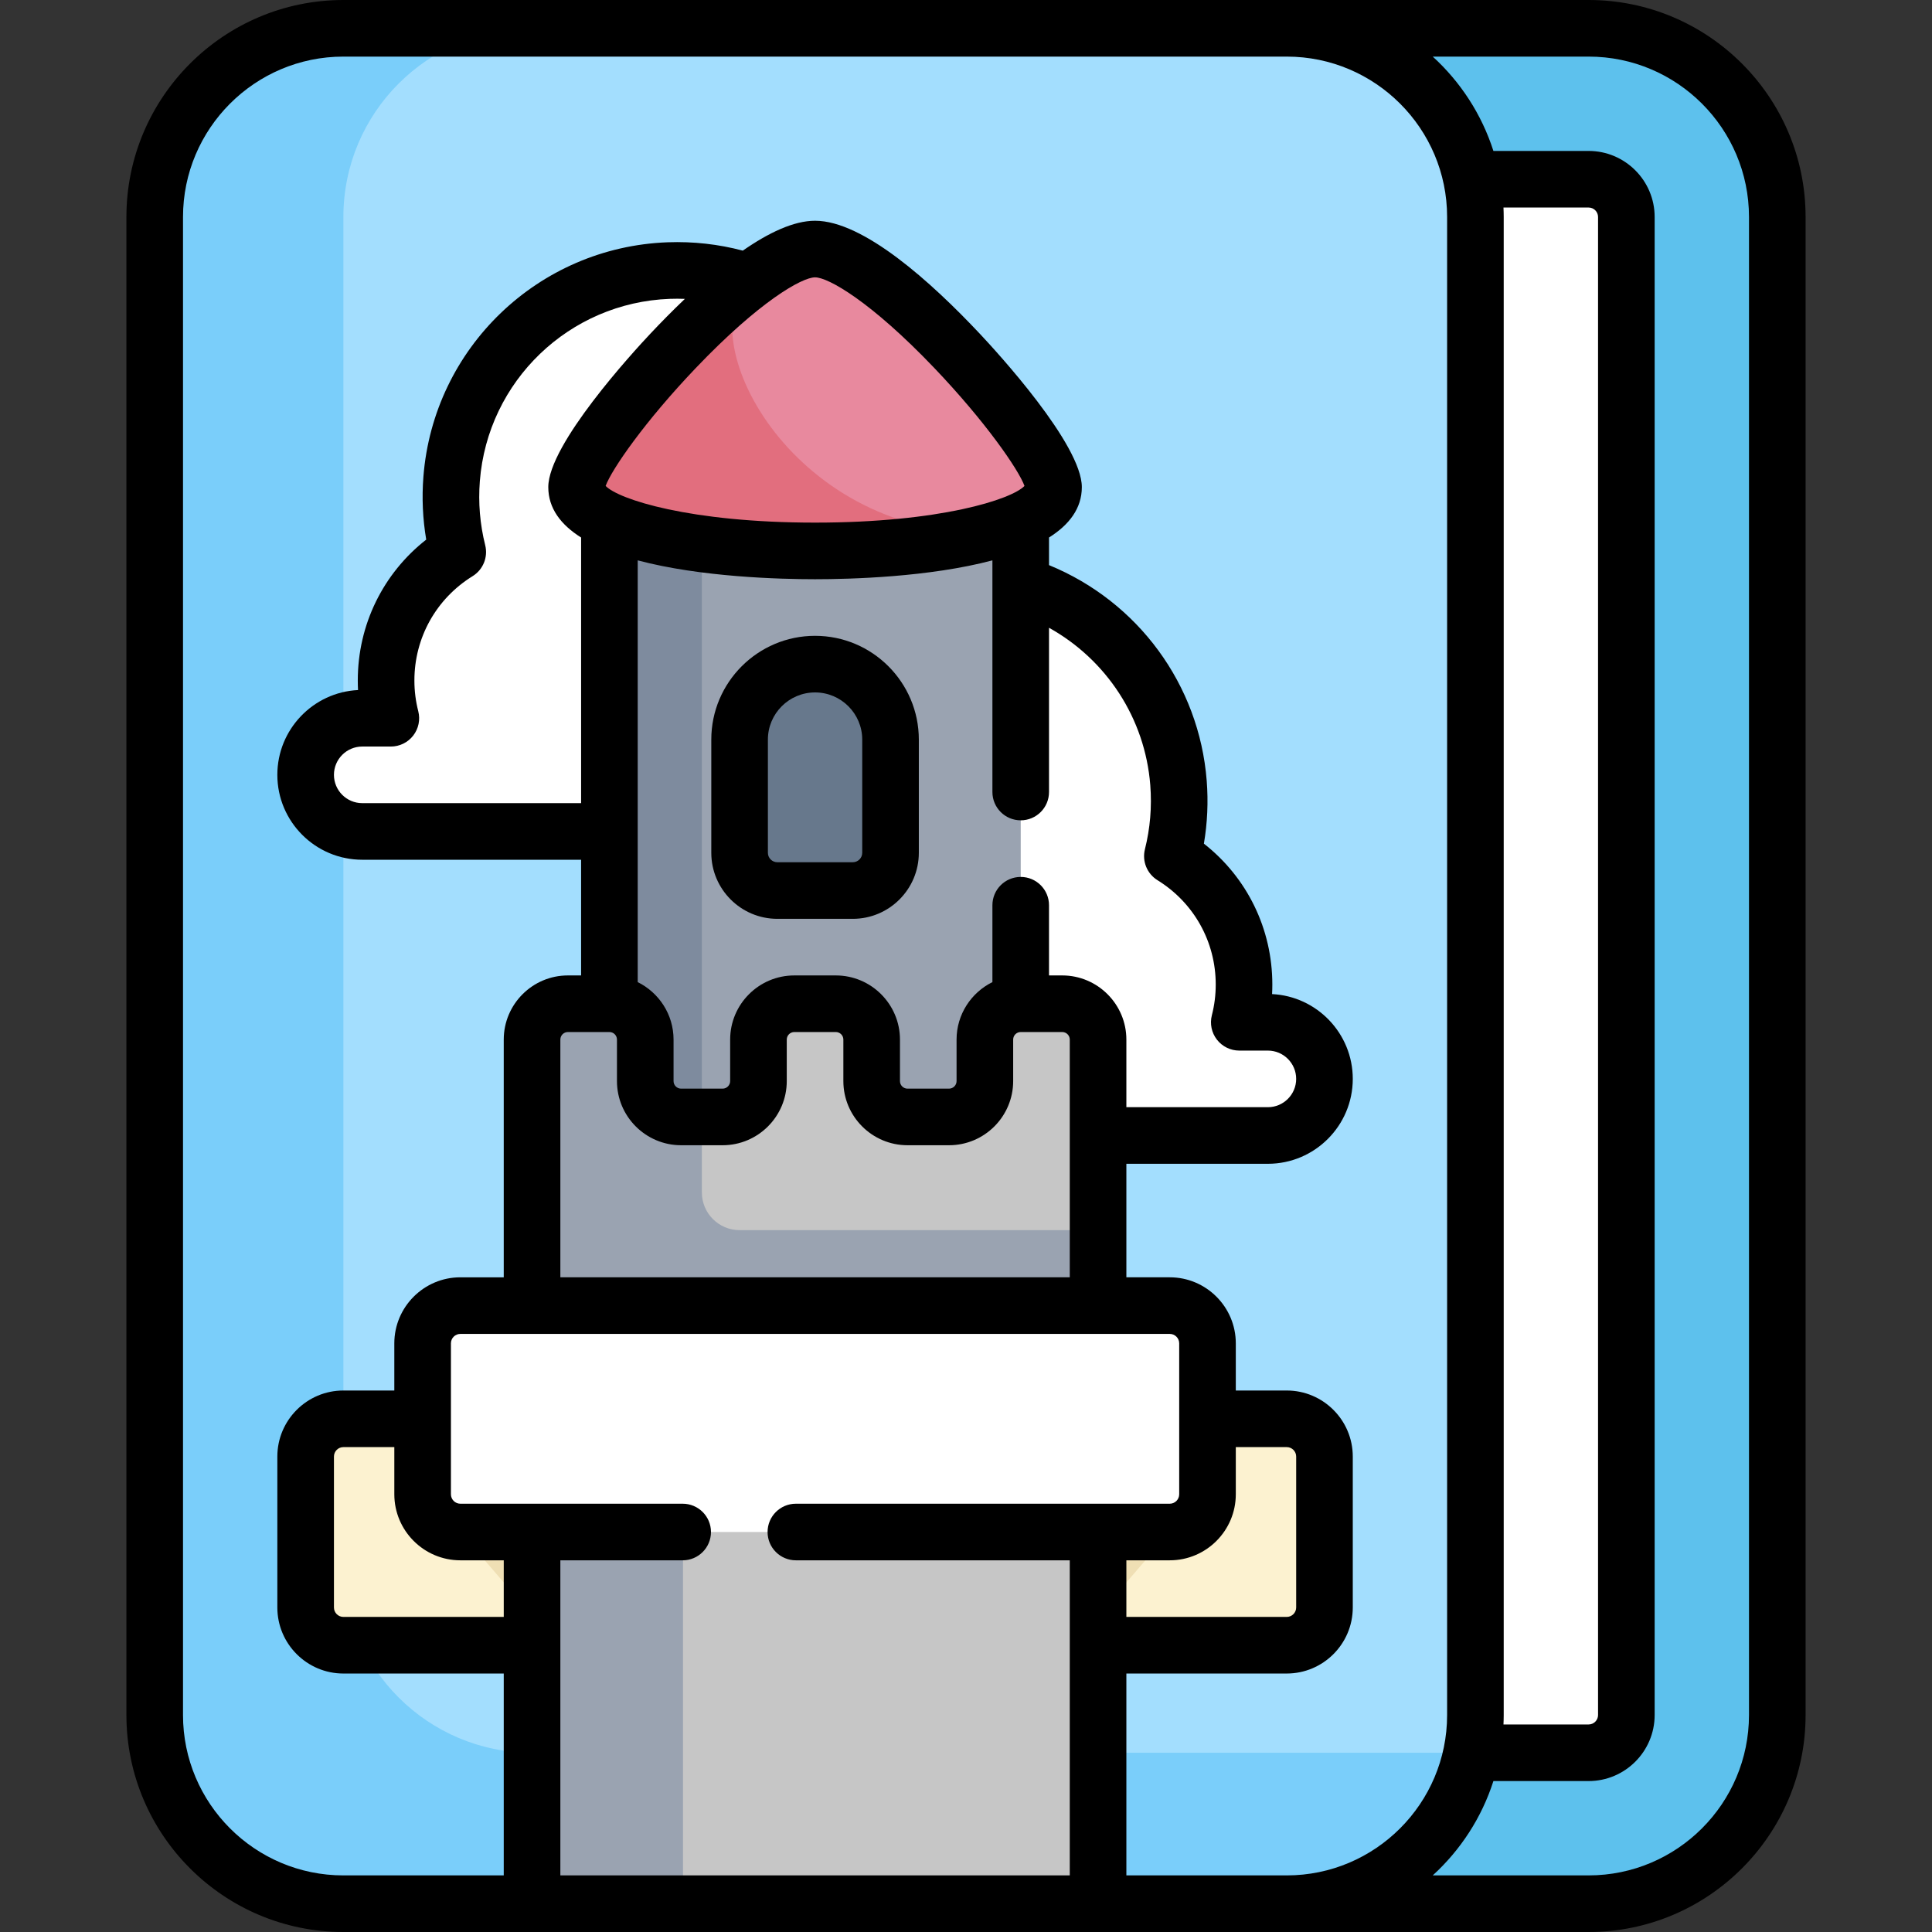 <svg id="Capa_1" enable-background="new 0 0 512 512" height="512" viewBox="0 0 512 512" width="512" xmlns="http://www.w3.org/2000/svg"><rect x="0" y="0" width="512" height="512" fill="#333333" stroke="none"/><g><g><path d="m421 504.5h-80v-497h80c27.614 0 50 22.386 50 50v397c0 27.614-22.386 50-50 50z" fill="#5dc1ed"/></g><g><path d="m421 464.5h-330c-5.523 0-10-4.477-10-10v-397c0-5.523 4.477-10 10-10h330c5.523 0 10 4.477 10 10v397c0 5.523-4.477 10-10 10z" fill="#fff"/></g><g><path d="m91 7.5h250c27.614 0 50 22.386 50 50v397c0 27.614-22.386 50-50 50h-250c-27.614 0-50-22.386-50-50v-397c0-27.614 22.386-50 50-50z" fill="#a3defe"/></g><g><path d="m141 464.5c-27.614 0-50-22.386-50-50v-357c0-27.614 22.386-50 50-50h-50c-27.614 0-50 22.386-50 50v397c0 27.614 22.386 50 50 50h250c24.189 0 44.365-17.178 48.998-40z" fill="#7acefa"/></g><g><path d="m91 376h250c5.523 0 10 4.477 10 10v40c0 5.523-4.477 10-10 10h-250c-5.523 0-10-4.477-10-10v-40c0-5.523 4.477-10 10-10z" fill="#fcf2d0"/></g><g><path d="m122 406 25.818 30h136.364l25.818-30-25.818-30h-136.364z" fill="#efdfb4"/></g><g><path d="m336 270.917h-7.579c.823-3.196 1.26-6.547 1.26-10 0-14.383-7.595-26.988-18.989-34.037 1.541-6.143 2.148-12.656 1.623-19.389-2.354-30.174-27.282-54.088-57.527-55.213-34.18-1.27-62.288 26.061-62.288 59.958v88.681h143.5c8.284 0 15-6.716 15-15s-6.716-15-15-15z" fill="#fff"/></g><g><path d="m96 190.34h7.579c-.823-3.196-1.26-6.547-1.26-10 0-14.383 7.595-26.988 18.989-34.037-1.541-6.143-2.148-12.656-1.623-19.389 2.354-30.174 27.282-54.088 57.527-55.213 34.18-1.27 62.288 26.061 62.288 59.958v88.681h-143.5c-8.284 0-15-6.716-15-15s6.716-15 15-15z" fill="#fff"/></g><g><path d="m161.5 129.644h109v181.935h-109z" fill="#9aa3b1"/></g><g><path d="m216 176c-11.046 0-20 8.954-20 20v30c0 5.523 4.477 10 10 10h20c5.523 0 10-4.477 10-10v-30c0-11.046-8.954-20-20-20z" fill="#67788c"/></g><g><path d="m161.5 129.643h24.5v181.935h-24.5z" fill="#7e8b9e"/></g><g><path d="m216 66c-17.645 0-63.198 52.574-63.198 63.088s29.746 16.912 63.198 16.912 63.198-6.397 63.198-16.912-45.553-63.088-63.198-63.088z" fill="#e8899e"/></g><g><path d="m261 141.267c-51.968 0-78.519-52.514-62.142-67.019-20.283 15.228-46.056 46.931-46.056 54.84 0 10.515 29.746 16.912 63.198 16.912 17.142 0 33.308-1.68 45-4.733z" fill="#e26e7e"/></g><g><path d="m281.5 266h-11c-5.247 0-9.5 4.253-9.5 9.5v11c0 5.247-4.253 9.5-9.5 9.5h-11c-5.247 0-9.5-4.253-9.5-9.5v-11c0-5.247-4.253-9.5-9.5-9.5h-11c-5.247 0-9.5 4.253-9.5 9.5v11c0 5.247-4.253 9.5-9.5 9.5h-11c-5.247 0-9.5-4.253-9.5-9.5v-11c0-5.247-4.253-9.5-9.5-9.5h-11c-5.247 0-9.5 4.253-9.5 9.5v229h150v-229c0-5.247-4.253-9.5-9.5-9.5z" fill="#c6c6c6"/></g><g><path d="m186 316v-20h-5.5c-5.247 0-9.5-4.253-9.5-9.5v-11c0-5.247-4.253-9.5-9.5-9.5h-11c-5.247 0-9.5 4.253-9.5 9.5v229h40v-158.5h110v-20h-95c-5.523 0-10-4.477-10-10z" fill="#9aa3b1"/></g><g><path d="m310 346h-188c-5.523 0-10 4.477-10 10v40c0 5.523 4.477 10 10 10h188c5.523 0 10-4.477 10-10v-40c0-5.523-4.477-10-10-10z" fill="#fff"/></g><g><path d="m421 0h-80-250c-31.706 0-57.5 25.794-57.5 57.5v397c0 31.706 25.794 57.5 57.5 57.5h250 80c31.706 0 57.5-25.794 57.5-57.5v-397c0-31.706-25.794-57.5-57.5-57.5zm-372.5 454.5v-397c0-23.435 19.065-42.5 42.5-42.5h250c23.435 0 42.5 19.065 42.5 42.5v397c0 23.435-19.065 42.5-42.5 42.5h-42.5v-53.5h42.5c9.649 0 17.5-7.851 17.5-17.5v-40c0-9.649-7.851-17.5-17.5-17.5h-13.5v-12.5c0-9.649-7.851-17.5-17.5-17.5h-11.5v-30.083h37.5c12.406 0 22.5-10.094 22.5-22.5 0-12.032-9.495-21.89-21.385-22.473.044-.841.066-1.684.066-2.527 0-14.768-6.691-28.373-18.137-37.341.932-5.486 1.184-11.072.747-16.668-1.989-25.494-18.233-47.502-41.792-57.146v-7.315c5.323-3.349 8.698-7.703 8.698-13.36 0-11.316-22.507-35.826-27.019-40.625-12.851-13.668-30.862-29.962-43.678-29.962-5.665 0-12.346 3.187-19.147 7.92-6.466-1.714-13.158-2.458-19.919-2.213-34.236 1.272-62.063 27.98-64.726 62.124-.437 5.597-.185 11.183.747 16.669-11.445 8.967-18.137 22.572-18.137 37.341 0 .844.022 1.687.066 2.527-11.89.583-21.385 10.44-21.385 22.473 0 12.406 10.094 22.5 22.5 22.5h58v30.659h-3.5c-9.374 0-17 7.626-17 17v63h-11.499c-9.649 0-17.5 7.851-17.5 17.5v12.5h-13.5c-9.649 0-17.5 7.851-17.5 17.5v40c0 9.649 7.851 17.5 17.5 17.5h42.5v53.5h-42.5c-23.435 0-42.5-19.065-42.5-42.5zm73.5-41h11.5v15h-42.5c-1.379 0-2.5-1.121-2.5-2.5v-40c0-1.379 1.121-2.5 2.5-2.5h13.5v12.5c0 9.649 7.851 17.5 17.5 17.5zm26.5 0h32.415c4.143 0 7.5-3.357 7.5-7.5s-3.357-7.5-7.5-7.5h-58.915c-1.379 0-2.5-1.121-2.5-2.5v-40c0-1.379 1.121-2.5 2.5-2.5h188c1.379 0 2.5 1.121 2.5 2.5v40c0 1.379-1.121 2.5-2.5 2.5h-99.085c-4.143 0-7.5 3.357-7.5 7.5s3.357 7.5 7.5 7.5h72.585v83.5h-135zm-37.657-225.027c-.68-2.643-1.024-5.378-1.024-8.132 0-11.34 5.771-21.68 15.436-27.659 2.776-1.718 4.123-5.035 3.328-8.203-1.389-5.536-1.866-11.25-1.419-16.98 2.07-26.547 23.706-47.312 50.328-48.301 1.344-.05 2.681-.044 4.013.006-3.239 3.079-6.338 6.233-9.184 9.26-4.512 4.799-27.019 29.309-27.019 40.625 0 5.657 3.375 10.011 8.698 13.36v70.393h-58c-4.136 0-7.5-3.364-7.5-7.5s3.364-7.5 7.5-7.5h7.579c2.318 0 4.507-1.072 5.927-2.904 1.421-1.834 1.914-4.22 1.337-6.465zm159.657 28.922c4.143 0 7.5-3.357 7.5-7.5v-43.527c15.229 8.469 25.457 24.011 26.837 41.708.447 5.73-.03 11.443-1.419 16.979-.795 3.167.552 6.484 3.328 8.203 9.665 5.98 15.436 16.32 15.436 27.659 0 2.754-.345 5.489-1.024 8.132-.577 2.245-.084 4.631 1.336 6.464 1.421 1.832 3.609 2.904 5.928 2.904h7.578c4.136 0 7.5 3.364 7.5 7.5s-3.364 7.5-7.5 7.5h-37.5v-17.917c0-9.374-7.626-17-17-17h-3.5v-18.605c0-4.143-3.357-7.5-7.5-7.5s-7.5 3.357-7.5 7.5v20.373c-5.618 2.778-9.5 8.553-9.5 15.233v11c0 1.103-.897 2-2 2h-11c-1.103 0-2-.897-2-2v-11c0-9.374-7.626-17-17-17h-11c-9.374 0-17 7.626-17 17v11c0 1.103-.897 2-2 2h-11c-1.103 0-2-.897-2-2v-11c0-6.68-3.882-12.455-9.5-15.233v-111.766c16.72 4.446 37.726 4.998 47 4.998s30.28-.552 47-4.998v61.392c0 4.143 3.357 7.501 7.5 7.501zm-54.5-78.895c-33.196 0-52.106-6.176-55.503-9.724 1.624-4.409 10.388-17.094 23.92-31.271 16.811-17.612 28.098-24.005 31.583-24.005s14.772 6.393 31.583 24.005c13.532 14.178 22.296 26.862 23.92 31.271-3.397 3.548-22.307 9.724-55.503 9.724zm-54.5 135c1.103 0 2 .897 2 2v11c0 9.374 7.626 17 17 17h11c9.374 0 17-7.626 17-17v-11c0-1.103.897-2 2-2h11c1.103 0 2 .897 2 2v11c0 9.374 7.626 17 17 17h11c9.374 0 17-7.626 17-17v-11c0-1.103.897-2 2-2h11c1.103 0 2 .897 2 2v63h-135v-63c0-1.103.897-2 2-2zm166 122.5v-12.5h13.5c1.379 0 2.5 1.121 2.5 2.5v40c0 1.379-1.121 2.5-2.5 2.5h-42.5v-15h11.5c9.649 0 17.5-7.851 17.5-17.5zm136 58.5c0 23.435-19.065 42.5-42.5 42.5h-41.311c7.361-6.707 12.972-15.298 16.079-25h25.232c9.649 0 17.5-7.851 17.5-17.5v-397c0-9.649-7.851-17.5-17.5-17.5h-25.232c-3.107-9.702-8.718-18.293-16.079-25h41.311c23.435 0 42.5 19.065 42.5 42.5zm-65.063-399.5h22.563c1.379 0 2.5 1.121 2.5 2.5v397c0 1.379-1.121 2.5-2.5 2.5h-22.563c.036-.83.063-1.662.063-2.5v-397c0-.838-.028-1.67-.063-2.5z"/><path d="m216 168.5c-15.163 0-27.5 12.337-27.5 27.5v30c0 9.649 7.851 17.5 17.5 17.5h20c9.649 0 17.5-7.851 17.5-17.5v-30c0-15.163-12.337-27.5-27.5-27.5zm12.5 57.5c0 1.379-1.121 2.5-2.5 2.5h-20c-1.379 0-2.5-1.121-2.5-2.5v-30c0-6.893 5.607-12.5 12.5-12.5s12.5 5.607 12.5 12.5z"/></g></g></svg>